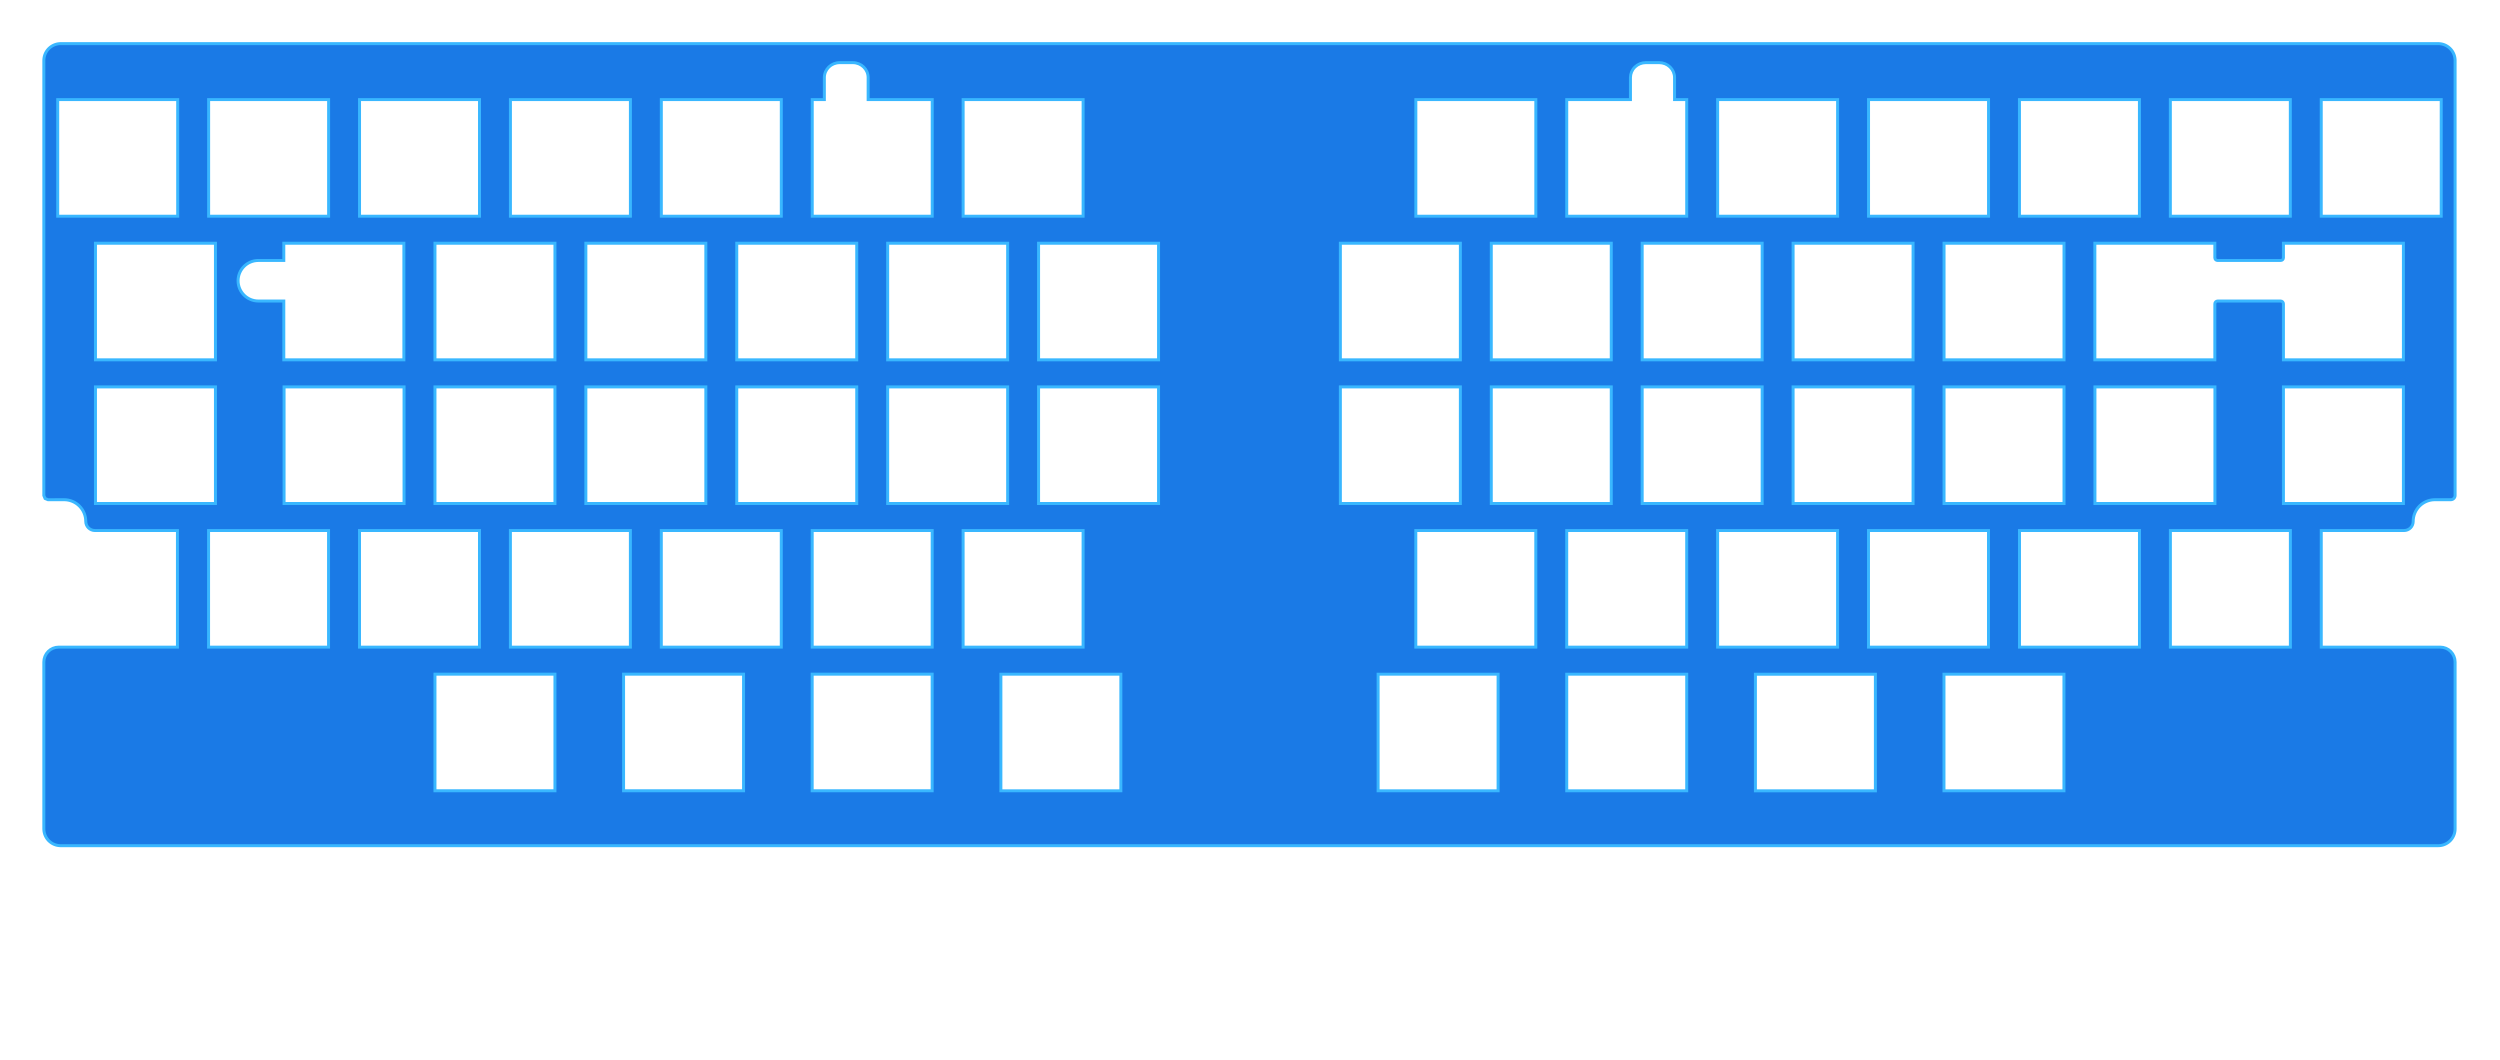 <?xml version="1.0" encoding="UTF-8" standalone="no"?>
<!DOCTYPE svg PUBLIC "-//W3C//DTD SVG 1.1//EN" "http://www.w3.org/Graphics/SVG/1.1/DTD/svg11.dtd">
<svg width="100%" height="100%" viewBox="0 0 1118 474" version="1.1" xmlns="http://www.w3.org/2000/svg" xmlns:xlink="http://www.w3.org/1999/xlink" xml:space="preserve" xmlns:serif="http://www.serif.com/" style="fill-rule:evenodd;clip-rule:evenodd;">
    <g transform="matrix(1.333,0,0,1.333,0,0)">
        <g id="位置合わせ指標">
        </g>
        <g id="Nora-DN0032-Split-W14.2mm" serif:id="Nora DN0032 Split W14.2mm">
            <path d="M31.845,177.983C30.146,177.983 28.769,176.606 28.769,174.907C28.769,174.906 28.769,174.906 28.769,174.905C28.769,172.976 28.002,171.127 26.636,169.765C25.271,168.402 23.42,167.639 21.492,167.643C18.679,167.649 16.123,167.654 16.123,167.654L15.121,167.239L14.706,166.237L14.709,20.305L14.726,19.86L14.777,19.417L14.865,18.981L14.984,18.55L15.14,18.133L15.324,17.731L15.542,17.342L15.789,16.971L16.067,16.622L16.367,16.294L16.696,15.993L17.045,15.715L17.416,15.469L17.804,15.25L18.207,15.066L18.624,14.91L19.054,14.791L19.491,14.703L19.933,14.652L20.378,14.632L817.977,14.635L818.419,14.652L818.861,14.703L819.298,14.791L819.731,14.91L820.145,15.066L820.548,15.25L820.936,15.469L821.307,15.715L821.656,15.993L821.985,16.294L822.285,16.622L822.566,16.971L822.81,17.342L823.028,17.731L823.212,18.133L823.368,18.55L823.487,18.981L823.575,19.417L823.629,19.86L823.646,20.305C823.646,20.305 823.646,150.964 823.646,166.199C823.646,166.582 823.494,166.949 823.223,167.22C822.952,167.491 822.585,167.643 822.202,167.643C821.243,167.643 818.267,167.643 816.854,167.643C814.926,167.643 813.077,168.409 811.713,169.772C810.35,171.136 809.584,172.985 809.584,174.913C809.584,174.917 809.584,174.922 809.584,174.926C809.584,175.737 809.262,176.514 808.688,177.088C808.115,177.661 807.338,177.983 806.527,177.983C798.441,177.983 778.743,177.983 778.743,177.983L778.743,217.101L818.646,217.101C819.972,217.101 821.244,217.627 822.182,218.565C823.119,219.503 823.646,220.775 823.646,222.101C823.646,236.668 823.646,278.05 823.646,278.05L823.629,278.49L823.575,278.932L823.487,279.369L823.368,279.799L823.212,280.219L823.028,280.619L822.81,281.007L822.566,281.378L822.285,281.73L821.985,282.059L821.656,282.356L821.307,282.634L820.936,282.881L820.548,283.099L820.145,283.283L819.731,283.442L819.298,283.561L818.861,283.646L818.419,283.697L817.977,283.714L20.378,283.72L19.933,283.697L19.491,283.646L19.054,283.561L18.624,283.442L18.207,283.283L17.804,283.099L17.416,282.881L17.045,282.634L16.696,282.356L16.367,282.059L16.067,281.73L15.789,281.378L15.542,281.007L15.324,280.619L15.14,280.219L14.984,279.799L14.865,279.369L14.777,278.932L14.726,278.49L14.706,278.05L14.706,222.101C14.706,220.775 15.233,219.503 16.171,218.565C17.108,217.627 18.38,217.101 19.706,217.101C39.286,217.101 59.528,217.101 59.528,217.101L59.528,177.983L31.845,177.983ZM629.162,226.188L629.162,265.305L588.91,265.305L588.91,226.188L629.162,226.188ZM502.586,226.183L502.586,265.3L462.334,265.3L462.334,226.183L502.586,226.183ZM565.867,226.183L565.867,265.3L525.615,265.3L525.615,226.183L565.867,226.183ZM692.422,226.183L692.422,265.3L652.17,265.3L652.17,226.183L692.422,226.183ZM376.032,226.183L376.032,265.3L335.78,265.3L335.78,226.183L376.032,226.183ZM249.449,226.178L249.449,265.295L209.197,265.295L209.197,226.178L249.449,226.178ZM312.722,226.178L312.722,265.295L272.47,265.295L272.47,226.178L312.722,226.178ZM186.175,226.178L186.175,265.295L145.923,265.295L145.923,226.178L186.175,226.178ZM667.107,177.983L667.107,217.101L626.847,217.101L626.847,177.983L667.107,177.983ZM110.222,177.983L110.222,217.101L69.97,217.101L69.97,177.983L110.222,177.983ZM616.483,177.983L616.483,217.101L576.231,217.101L576.231,177.983L616.483,177.983ZM515.237,177.983L515.237,217.101L474.978,217.101L474.978,177.983L515.237,177.983ZM565.86,177.983L565.86,217.101L525.608,217.101L525.608,177.983L565.86,177.983ZM262.106,177.983L262.106,217.101L221.854,217.101L221.854,177.983L262.106,177.983ZM211.483,177.983L211.483,217.101L171.231,217.101L171.231,177.983L211.483,177.983ZM768.382,177.983L768.382,217.101L728.13,217.101L728.13,177.983L768.382,177.983ZM312.73,177.983L312.73,217.101L272.478,217.101L272.478,177.983L312.73,177.983ZM363.36,177.983L363.36,217.101L323.108,217.101L323.108,177.983L363.36,177.983ZM717.758,177.983L717.758,217.101L677.506,217.101L677.506,177.983L717.758,177.983ZM160.86,177.983L160.86,217.101L120.608,217.101L120.608,177.983L160.86,177.983ZM806.306,129.793L806.306,168.911L766.054,168.911L766.054,129.793L806.306,129.793ZM743.07,129.793L743.07,168.911L702.818,168.911L702.818,129.793L743.07,129.793ZM692.447,129.793L692.447,168.911L652.195,168.911L652.195,129.793L692.447,129.793ZM641.806,129.793L641.806,168.911L601.554,168.911L601.554,129.793L641.806,129.793ZM338.052,129.793L338.052,168.911L297.8,168.911L297.8,129.793L338.052,129.793ZM540.552,129.793L540.552,168.911L500.3,168.911L500.3,129.793L540.552,129.793ZM135.552,129.793L135.552,168.911L95.3,168.911L95.3,129.793L135.552,129.793ZM186.175,129.793L186.175,168.911L145.923,168.911L145.923,129.793L186.175,129.793ZM591.175,129.793L591.175,168.911L550.923,168.911L550.923,129.793L591.175,129.793ZM236.798,129.793L236.798,168.911L196.546,168.911L196.546,129.793L236.798,129.793ZM489.929,129.793L489.929,168.911L449.67,168.911L449.67,129.793L489.929,129.793ZM287.422,129.793L287.422,168.911L247.17,168.911L247.17,129.793L287.422,129.793ZM388.675,129.793L388.675,168.911L348.423,168.911L348.423,129.793L388.675,129.793ZM72.278,129.793L72.278,168.911L32.026,168.911L32.026,129.793L72.278,129.793ZM743.043,86.482C743.043,86.721 743.138,86.95 743.307,87.118C743.476,87.287 743.705,87.382 743.944,87.382C747.748,87.382 761.349,87.382 765.154,87.382C765.392,87.382 765.621,87.287 765.79,87.118C765.959,86.95 766.054,86.721 766.054,86.482C766.054,84.857 766.054,81.604 766.054,81.604L806.306,81.604L806.306,120.721L766.054,120.721L766.054,101.929C766.054,101.68 765.955,101.44 765.779,101.264C765.602,101.088 765.363,100.989 765.114,100.989C761.261,100.989 747.837,100.989 743.984,100.989C743.734,100.989 743.495,101.088 743.319,101.264C743.142,101.44 743.043,101.68 743.043,101.929C743.043,105.853 743.043,120.721 743.043,120.721L702.791,120.721L702.791,81.604L743.043,81.604L743.043,86.482ZM692.447,81.604L692.447,120.721L652.195,120.721L652.195,81.604L692.447,81.604ZM641.806,81.604L641.806,120.721L601.554,120.721L601.554,81.604L641.806,81.604ZM287.422,81.604L287.422,120.721L247.17,120.721L247.17,81.604L287.422,81.604ZM540.552,81.604L540.552,120.721L500.3,120.721L500.3,81.604L540.552,81.604ZM388.675,81.604L388.675,120.721L348.423,120.721L348.423,81.604L388.675,81.604ZM338.052,81.604L338.052,120.721L297.8,120.721L297.8,81.604L338.052,81.604ZM236.798,81.604L236.798,120.721L196.546,120.721L196.546,81.604L236.798,81.604ZM186.175,81.604L186.175,120.721L145.923,120.721L145.923,81.604L186.175,81.604ZM86.674,100.989C82.919,100.989 79.87,97.94 79.87,94.185C79.87,90.431 82.919,87.382 86.674,87.382L95.21,87.382L95.21,81.604L135.496,81.604L135.496,120.721L95.21,120.721L95.21,100.989L86.674,100.989ZM489.929,81.604L489.929,120.721L449.67,120.721L449.67,81.604L489.929,81.604ZM591.175,81.604L591.175,120.721L550.923,120.721L550.923,81.604L591.175,81.604ZM72.278,81.604L72.278,120.721L32.026,120.721L32.026,81.604L72.278,81.604ZM110.244,33.414L110.244,72.532L69.992,72.532L69.992,33.414L110.244,33.414ZM262.114,33.414L262.114,72.532L221.862,72.532L221.862,33.414L262.114,33.414ZM211.49,33.414L211.49,72.532L171.238,72.532L171.238,33.414L211.49,33.414ZM515.244,33.414L515.244,72.532L474.992,72.532L474.992,33.414L515.244,33.414ZM667.121,33.414L667.121,72.532L626.862,72.532L626.862,33.414L667.121,33.414ZM818.99,33.414L818.99,72.532L778.738,72.532L778.738,33.414L818.99,33.414ZM768.367,33.414L768.367,72.532L728.115,72.532L728.115,33.414L768.367,33.414ZM565.867,33.414L565.867,72.532L525.615,72.532L525.615,33.414L546.989,33.414L546.989,26.016C546.989,24.69 547.531,23.418 548.496,22.481C549.461,21.543 550.77,21.016 552.134,21.016L556.637,21.016C558.002,21.016 559.311,21.543 560.276,22.481C561.24,23.418 561.783,24.69 561.783,26.016C561.783,29.459 561.783,33.414 561.783,33.414L565.867,33.414ZM312.744,33.414L312.744,72.532L272.492,72.532L272.492,33.414L276.557,33.414L276.557,26.016C276.557,23.255 278.86,21.016 281.702,21.016L286.102,21.016C288.943,21.016 291.247,23.255 291.247,26.016C291.247,29.459 291.247,33.414 291.247,33.414L312.744,33.414ZM160.867,33.414L160.867,72.532L120.615,72.532L120.615,33.414L160.867,33.414ZM616.49,33.414L616.49,72.532L576.238,72.532L576.238,33.414L616.49,33.414ZM59.614,33.414L59.614,72.532L19.362,72.532L19.362,33.414L59.614,33.414ZM363.367,33.414L363.367,72.532L323.115,72.532L323.115,33.414L363.367,33.414ZM717.744,33.414L717.744,72.532L677.492,72.532L677.492,33.414L717.744,33.414Z" style="fill:rgb(26,122,230);stroke:rgb(57,183,255);stroke-width:1px;"/>
        </g>
    </g>
</svg>
